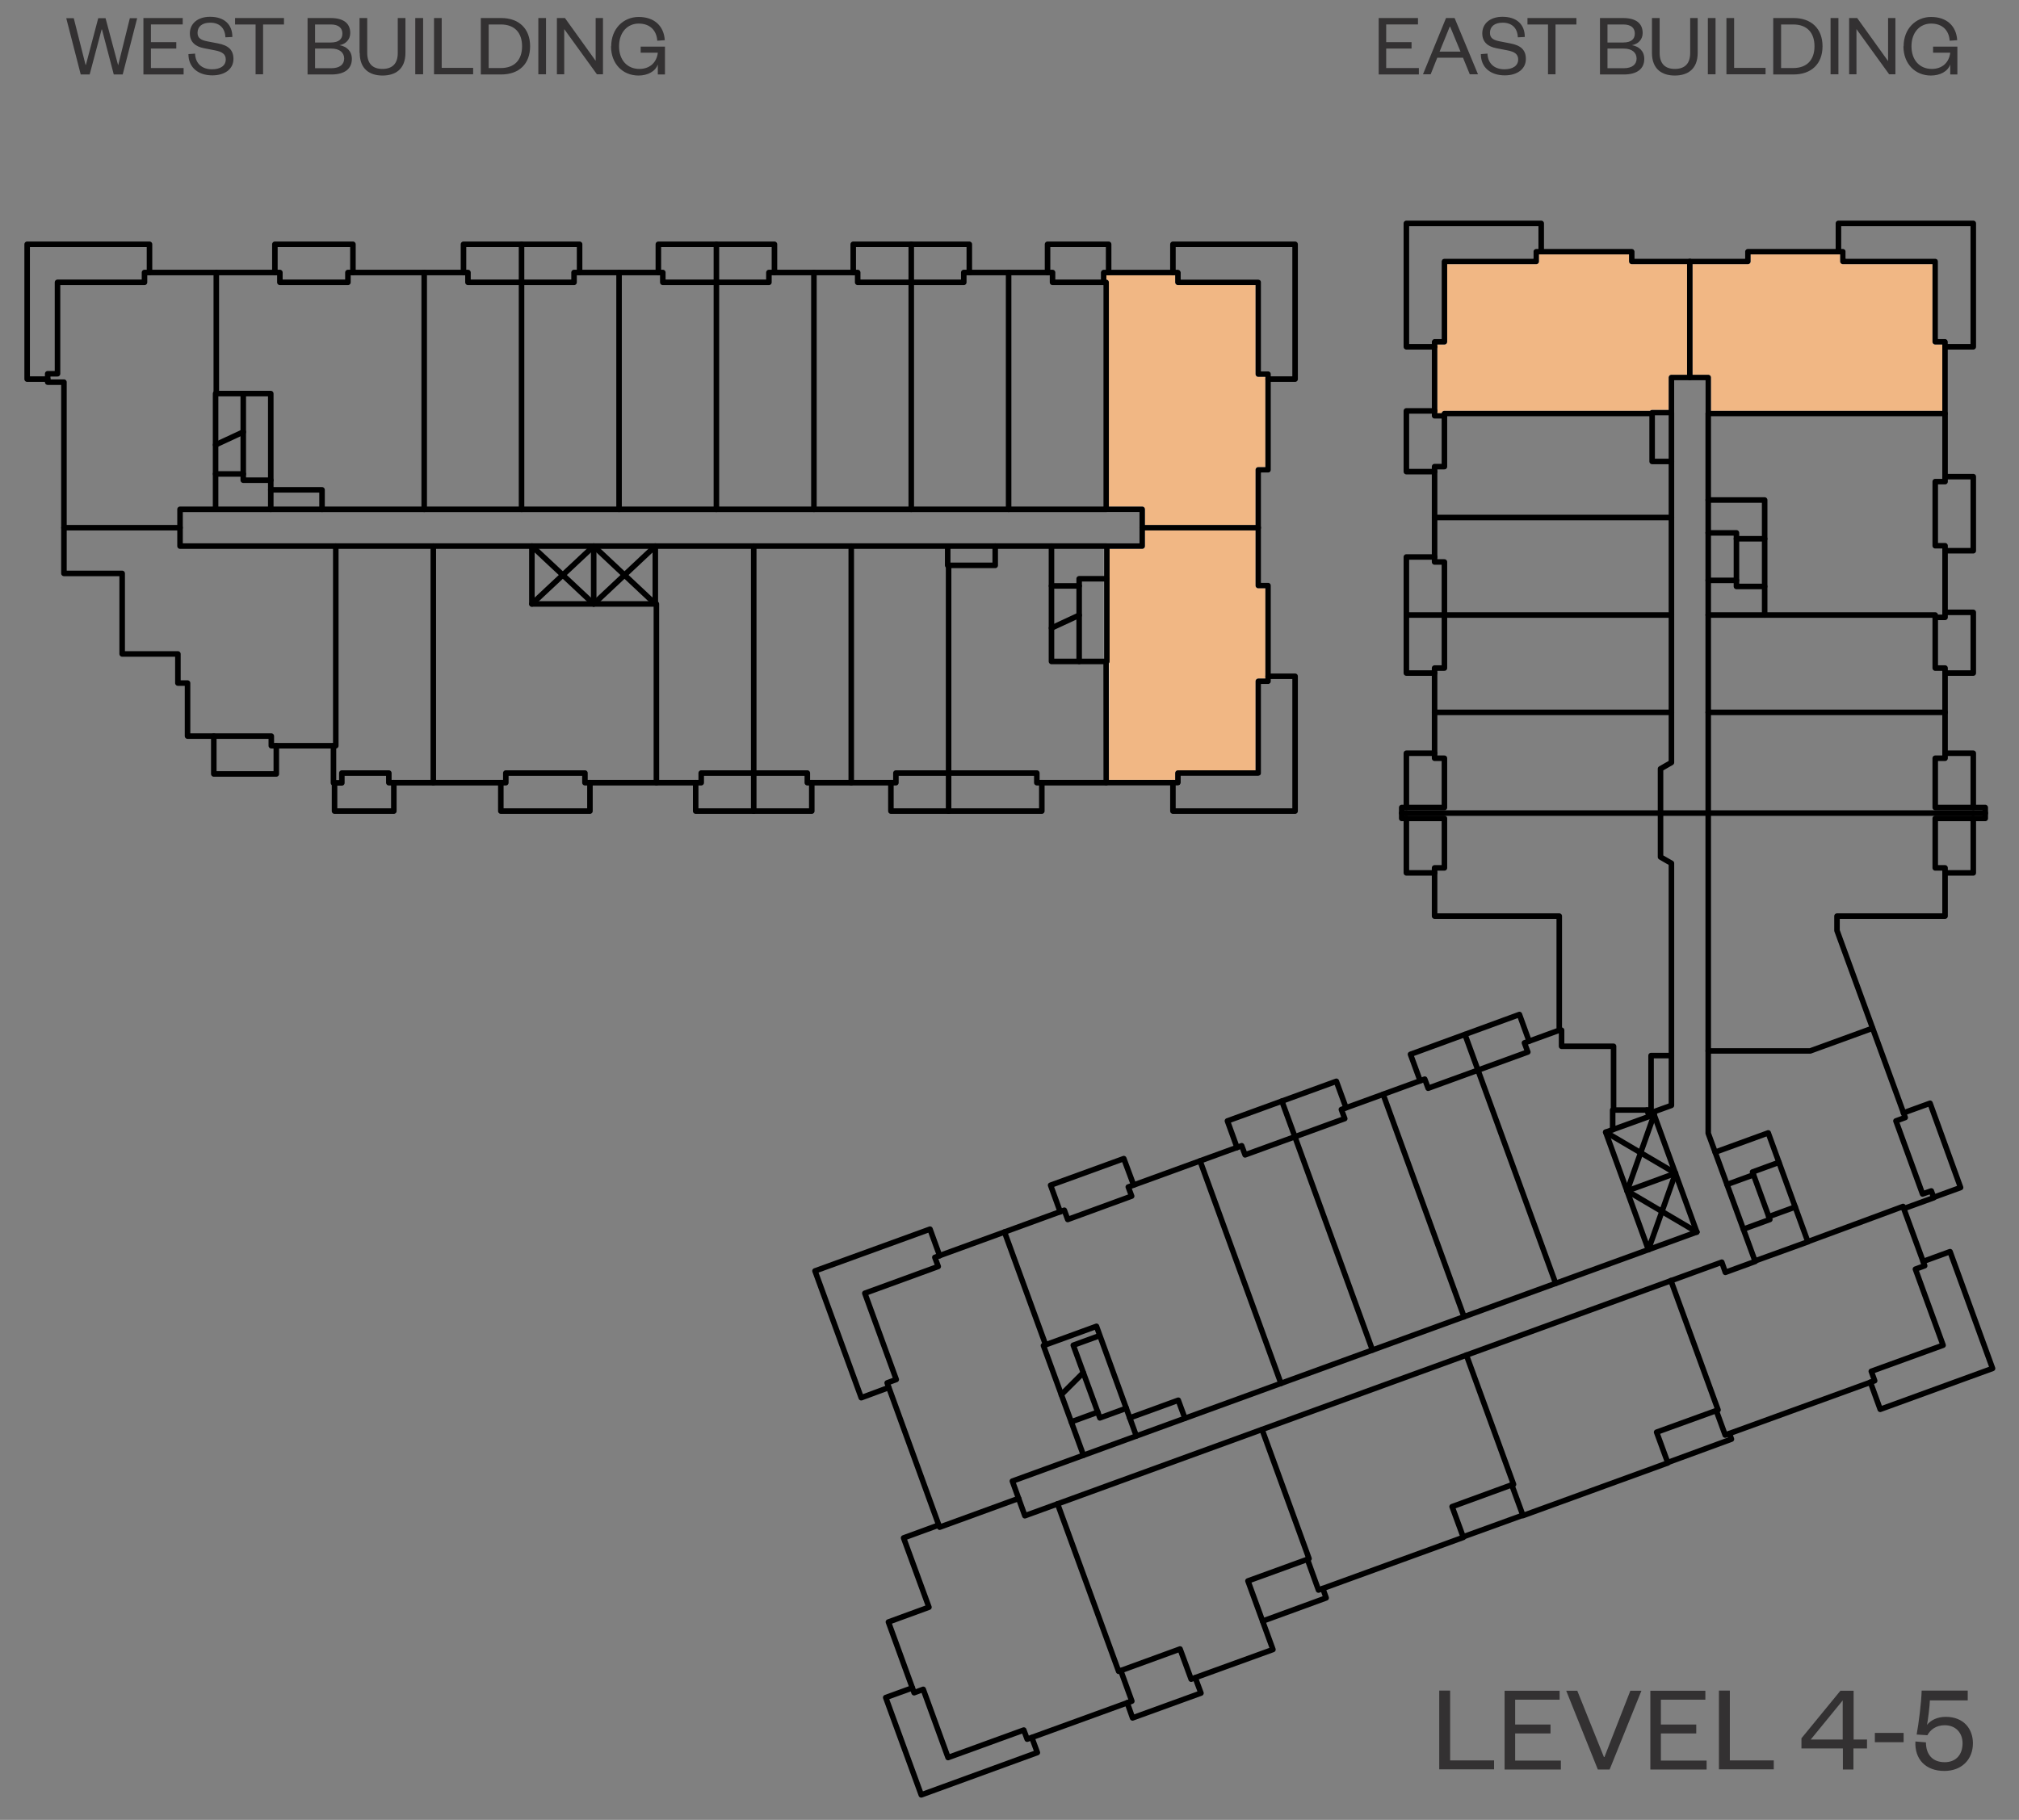 <?xml version="1.0" encoding="UTF-8"?><svg xmlns="http://www.w3.org/2000/svg" xmlns:xlink="http://www.w3.org/1999/xlink" viewBox="0 0 113.04 101.91"><rect x="0" y="0" width="113.04" height="101.91" fill="#808080" stroke="none"/><defs><style>.cls-1{isolation:isolate;}.cls-2{stroke:#ebebec;}.cls-2,.cls-3{stroke-width:.31px;}.cls-2,.cls-3,.cls-4,.cls-5{fill:none;}.cls-2,.cls-3,.cls-5{stroke-linecap:round;stroke-linejoin:round;}.cls-3,.cls-5{stroke:#000;}.cls-6{fill:#f1b784;fill-rule:evenodd;}.cls-7{clip-path:url(#clippath);}.cls-8{clip-path:url(#clippath-3);}.cls-9{clip-path:url(#clippath-5);}.cls-10{fill:#333132;}.cls-5{stroke-width:.47px;}</style><clipPath id="clippath"><rect class="cls-4" x="-483.35" y="-538.99" width="612" height="792"/></clipPath><clipPath id="clippath-3"><rect class="cls-4" x="-9.59" y="-135.79" width="138.24" height="388.8"/></clipPath><clipPath id="clippath-5"><rect class="cls-4" x="-467.51" y="-451.18" width="456.72" height="655.38"/></clipPath><clipPath id="clippath-7"><rect class="cls-4" x="-483.35" y="-538.99" width="612" height="792"/></clipPath></defs><g class="cls-1"><g id="Layer_1"><g class="cls-7"><polygon class="cls-6" points="108.35 14.64 103.18 14.64 103.18 14.09 97.86 14.09 97.86 14.64 94.61 14.64 94.61 21.14 95.64 21.14 95.64 23.16 108.9 23.16 108.9 19.14 108.35 19.14 108.35 14.64"/><polygon class="cls-2" points="108.35 14.64 103.18 14.64 103.18 14.09 97.86 14.09 97.86 14.64 94.61 14.64 94.61 21.14 95.64 21.14 95.64 23.16 108.9 23.16 108.9 19.14 108.35 19.14 108.35 14.64"/><polygon class="cls-6" points="94.61 14.64 91.36 14.64 91.36 14.09 86.01 14.09 86.01 14.64 80.87 14.64 80.87 19.14 80.32 19.14 80.32 23.29 80.87 23.29 80.87 23.16 92.5 23.16 92.5 23.11 93.58 23.11 93.58 21.14 94.61 21.14 94.61 14.64"/><polygon class="cls-2" points="94.61 14.64 91.36 14.64 91.36 14.09 86.01 14.09 86.01 14.64 80.87 14.64 80.87 19.14 80.32 19.14 80.32 23.29 80.87 23.29 80.87 23.16 92.5 23.16 92.5 23.11 93.58 23.11 93.58 21.14 94.61 21.14 94.61 14.64"/><polygon class="cls-6" points="70.45 29.55 63.95 29.55 63.95 30.58 61.96 30.58 61.96 37.04 61.93 43.83 65.94 43.83 65.94 43.29 70.45 43.29 70.45 38.15 71 38.15 71 32.79 70.45 32.79 70.45 29.55"/><polygon class="cls-2" points="70.45 29.55 63.95 29.55 63.95 30.58 61.96 30.58 61.96 37.04 61.93 43.83 65.95 43.83 65.95 43.29 70.45 43.29 70.45 38.15 71 38.15 71 32.79 70.45 32.79 70.45 29.55"/><polygon class="cls-6" points="70.45 26.31 71 26.31 71 20.95 70.45 20.95 70.45 15.81 65.94 15.81 65.94 15.26 61.79 15.26 61.79 15.81 61.93 15.81 61.93 28.52 63.95 28.52 63.95 29.55 70.45 29.55 70.45 26.31"/><polygon class="cls-2" points="70.45 26.31 71 26.31 71 20.95 70.45 20.95 70.45 15.81 65.95 15.81 65.95 15.26 61.79 15.26 61.79 15.81 61.93 15.81 61.93 28.52 63.95 28.52 63.95 29.55 70.45 29.55 70.45 26.31"/><line class="cls-3" x1="33.24" y1="33.82" x2="33.24" y2="30.58"/><polyline class="cls-3" points="36.69 33.82 33.24 30.58 29.78 33.82"/><polyline class="cls-3" points="36.69 30.58 33.24 33.82 29.78 30.58"/><line class="cls-3" x1="91.1" y1="66.69" x2="93.81" y2="65.7"/><polyline class="cls-3" points="92.29 69.98 93.81 65.7 89.9 63.4"/><polyline class="cls-3" points="95 68.99 91.1 66.69 92.61 62.42"/><polyline class="cls-3" points="2.67 21.23 1.52 21.23 1.52 13.68 8.37 13.68 8.37 15.26"/><polyline class="cls-3" points="15.39 15.26 15.39 13.68 19.76 13.68 19.76 15.26"/><polyline class="cls-3" points="25.95 15.26 25.95 13.68 32.45 13.68 32.45 15.26"/><line class="cls-3" x1="29.2" y1="13.68" x2="29.2" y2="15.81"/><polyline class="cls-3" points="71 37.87 72.51 37.87 72.51 45.42 65.67 45.42 65.67 43.83"/><polyline class="cls-3" points="58.33 43.83 58.33 45.42 49.88 45.42 49.88 43.83"/><line class="cls-3" x1="53.11" y1="43.29" x2="53.11" y2="45.42"/><polyline class="cls-3" points="45.45 43.83 45.45 45.42 38.95 45.42 38.95 43.83"/><line class="cls-3" x1="42.2" y1="43.29" x2="42.2" y2="45.42"/><polyline class="cls-3" points="33.03 43.83 33.03 45.42 28.04 45.42 28.04 43.83"/><polyline class="cls-3" points="22.05 43.83 22.05 45.42 18.73 45.42 18.73 43.84"/><polyline class="cls-3" points="15.47 41.76 15.47 43.34 11.97 43.34 11.97 41.22"/><polyline class="cls-3" points="15.16 26.89 13.62 26.89 13.62 22.04"/><line class="cls-3" x1="13.62" y1="26.54" x2="12.07" y2="26.54"/><line class="cls-3" x1="12.07" y1="24.91" x2="13.62" y2="24.19"/><polyline class="cls-3" points="61.96 32.41 60.42 32.41 60.42 37.04"/><line class="cls-3" x1="58.87" y1="35.17" x2="60.42" y2="34.45"/><line class="cls-3" x1="58.87" y1="32.81" x2="60.42" y2="32.81"/><polyline class="cls-3" points="57.77 97.3 58.08 98.14 51.58 100.51 49.59 95.06 51.08 94.52"/><polyline class="cls-3" points="49.76 77.7 48.22 78.27 45.63 71.17 52.07 68.83 52.61 70.32"/><polyline class="cls-3" points="59.36 67.86 58.82 66.37 62.92 64.88 63.47 66.36"/><polyline class="cls-3" points="69.26 64.26 68.72 62.77 74.82 60.55 75.36 62.03"/><line class="cls-3" x1="71.77" y1="61.66" x2="72.5" y2="63.66"/><polyline class="cls-3" points="79.51 60.52 78.97 59.04 85.07 56.81 85.61 58.3"/><line class="cls-3" x1="82.02" y1="57.93" x2="82.75" y2="59.93"/><polyline class="cls-3" points="80.32 48.88 78.74 48.88 78.74 45.83"/><polyline class="cls-3" points="80.32 42.18 78.74 42.18 78.74 45.22"/><polyline class="cls-3" points="80.32 37.69 78.74 37.69 78.74 31.19 80.32 31.19"/><line class="cls-3" x1="78.74" y1="34.44" x2="80.87" y2="34.44"/><polyline class="cls-3" points="108.9 26.69 110.48 26.69 110.48 30.84 108.9 30.84"/><polyline class="cls-3" points="108.9 34.29 110.48 34.29 110.48 37.69 108.9 37.69"/><polyline class="cls-3" points="108.9 42.18 110.48 42.18 110.48 45.22"/><polyline class="cls-3" points="110.48 45.83 110.48 48.88 108.9 48.88"/><polyline class="cls-3" points="106.57 62.32 108.06 61.78 109.77 66.5 108.26 67.05"/><polyline class="cls-3" points="107.67 70.64 109.18 70.09 111.56 76.63 105.27 78.92 104.72 77.4"/><polyline class="cls-3" points="66.92 93.95 67.24 94.81 63.41 96.2 63.11 95.35"/><line class="cls-3" x1="95.64" y1="45.53" x2="92.97" y2="45.53"/><line class="cls-3" x1="98.17" y1="65.79" x2="96.69" y2="66.33"/><polyline class="cls-3" points="99.6 65.09 98.12 65.63 99.09 68.29 97.61 68.83"/><line class="cls-3" x1="99.03" y1="68.13" x2="100.51" y2="67.59"/><polyline class="cls-3" points="61.44 74.84 60.09 75.33 61.58 79.4 63.06 78.86"/><line class="cls-3" x1="59.98" y1="79.62" x2="61.46" y2="79.08"/><line class="cls-3" x1="60.65" y1="76.87" x2="59.42" y2="78.1"/><polyline class="cls-3" points="98.8 32.84 97.22 32.84 97.22 29.84 95.64 29.84"/><line class="cls-3" x1="98.8" y1="30.17" x2="97.22" y2="30.17"/><line class="cls-3" x1="95.64" y1="32.5" x2="97.22" y2="32.5"/><line class="cls-3" x1="40.11" y1="15.81" x2="40.11" y2="13.68"/><polyline class="cls-3" points="93.37 81.9 96.94 80.59 96.83 80.28"/><line class="cls-3" x1="81.92" y1="86.06" x2="85.26" y2="84.85"/><polyline class="cls-3" points="74.06 88.95 74.25 89.48 70.69 90.78"/><polyline class="cls-3" points="102.93 14.09 102.93 12.51 110.48 12.51 110.48 19.42 108.9 19.42"/><polyline class="cls-3" points="80.32 19.42 78.74 19.42 78.74 12.51 86.29 12.51 86.29 14.09"/><polyline class="cls-3" points="80.32 23.01 78.74 23.01 78.74 26.41 80.32 26.41"/><polyline class="cls-3" points="36.86 15.26 36.86 13.68 43.36 13.68 43.36 15.26"/><line class="cls-3" x1="51.02" y1="15.81" x2="51.02" y2="13.68"/><polyline class="cls-3" points="47.77 15.26 47.77 13.68 54.27 13.68 54.27 15.26"/><polyline class="cls-3" points="58.65 15.26 58.65 13.68 62.07 13.68 62.07 15.26"/><polyline class="cls-3" points="65.67 15.26 65.67 13.68 72.51 13.68 72.51 21.23 71 21.23"/><polygon class="cls-3" points="2.67 21.4 2.67 20.93 3.22 20.93 3.22 15.81 8.09 15.81 8.09 15.26 15.67 15.26 15.67 15.81 19.48 15.81 19.48 15.26 26.2 15.26 26.2 15.81 32.14 15.81 32.14 15.26 37.11 15.26 37.11 15.81 43.05 15.81 43.05 15.26 48.02 15.26 48.02 15.81 53.96 15.81 53.96 15.26 58.93 15.26 58.93 15.81 61.79 15.81 61.79 15.26 65.95 15.26 65.95 15.81 70.45 15.81 70.45 20.95 71 20.95 71 26.31 70.45 26.31 70.45 32.79 71 32.79 71 38.15 70.45 38.15 70.45 43.29 65.95 43.29 65.95 43.83 58.05 43.83 58.05 43.29 50.16 43.29 50.16 43.83 45.2 43.83 45.2 43.29 39.26 43.29 39.26 43.83 32.75 43.83 32.75 43.29 28.32 43.29 28.32 43.83 21.77 43.83 21.77 43.29 19.14 43.29 19.14 43.84 18.67 43.84 18.67 41.76 15.19 41.76 15.19 41.22 10.5 41.22 10.5 38.25 9.96 38.25 9.96 36.62 6.84 36.62 6.84 32.11 3.58 32.11 3.58 21.4 2.67 21.4"/><rect class="cls-3" x="10.08" y="28.52" width="53.87" height="2.06"/><line class="cls-3" x1="10.08" y1="29.55" x2="3.58" y2="29.55"/><polyline class="cls-3" points="18.8 30.58 18.8 41.76 18.67 41.76"/><line class="cls-3" x1="24.26" y1="30.58" x2="24.26" y2="43.83"/><polyline class="cls-3" points="29.78 30.58 29.78 33.82 36.69 33.82 36.69 30.58"/><polyline class="cls-3" points="36.75 43.83 36.75 33.82 36.69 33.82"/><line class="cls-3" x1="42.2" y1="43.29" x2="42.2" y2="30.58"/><line class="cls-3" x1="47.66" y1="43.83" x2="47.66" y2="30.58"/><line class="cls-3" x1="53.11" y1="43.29" x2="53.11" y2="31.66"/><polyline class="cls-3" points="53.06 30.66 53.06 31.66 55.72 31.66 55.72 30.58"/><polyline class="cls-3" points="58.87 30.58 58.87 37.04 61.97 37.04 61.97 30.58"/><line class="cls-3" x1="61.93" y1="43.83" x2="61.93" y2="37.04"/><line class="cls-3" x1="70.45" y1="29.55" x2="63.95" y2="29.55"/><polyline class="cls-3" points="61.93 28.52 61.93 15.81 61.79 15.81"/><line class="cls-3" x1="56.47" y1="28.52" x2="56.47" y2="15.26"/><line class="cls-3" x1="51.02" y1="28.52" x2="51.02" y2="15.81"/><line class="cls-3" x1="45.57" y1="28.52" x2="45.57" y2="15.26"/><line class="cls-3" x1="40.11" y1="28.52" x2="40.11" y2="15.81"/><line class="cls-3" x1="34.66" y1="28.52" x2="34.66" y2="15.26"/><line class="cls-3" x1="29.2" y1="28.52" x2="29.2" y2="15.81"/><line class="cls-3" x1="23.75" y1="28.52" x2="23.75" y2="15.26"/><polyline class="cls-3" points="12.07 28.41 12.07 22.04 15.16 22.04 15.16 28.52"/><polyline class="cls-3" points="18.03 28.52 18.03 27.43 15.16 27.43"/><line class="cls-3" x1="12.11" y1="22.04" x2="12.11" y2="15.26"/><polygon class="cls-3" points="80.87 14.64 86.01 14.64 86.01 14.09 91.36 14.09 91.36 14.64 97.86 14.64 97.86 14.09 103.18 14.09 103.18 14.64 108.35 14.64 108.35 19.14 108.9 19.14 108.9 26.97 108.35 26.97 108.35 30.56 108.9 30.56 108.9 34.57 108.35 34.57 108.35 37.41 108.9 37.41 108.9 42.46 108.35 42.46 108.35 45.22 111.15 45.22 111.15 45.83 108.35 45.83 108.35 48.6 108.9 48.6 108.9 51.3 102.85 51.3 102.85 52.1 102.85 52.11 106.67 62.58 106.15 62.77 107.64 66.86 108.13 66.69 108.27 67.07 106.59 67.68 107.76 70.88 107.24 71.07 108.79 75.33 104.77 76.79 104.96 77.32 96.59 80.36 96.09 78.99 92.75 80.2 93.38 81.92 85.27 84.87 84.64 83.15 81.3 84.37 81.93 86.09 73.82 89.04 73.2 87.32 69.87 88.53 71.27 92.37 66.69 94.03 66.07 92.34 62.75 93.55 63.37 95.26 57.51 97.39 57.32 96.88 53.08 98.42 51.69 94.6 51.18 94.79 49.74 90.83 52.01 90 50.59 86.12 52.56 85.4 49.67 77.44 50.18 77.25 48.42 72.42 52.53 70.92 52.34 70.41 59.59 67.77 59.78 68.29 63.36 66.98 63.17 66.47 69.52 64.16 69.71 64.67 75.29 62.64 75.1 62.13 79.77 60.43 79.96 60.94 85.54 58.91 85.35 58.4 87.3 57.69 87.3 51.3 80.32 51.3 80.32 48.6 80.87 48.6 80.87 45.83 78.48 45.83 78.48 45.22 80.87 45.22 80.87 42.46 80.32 42.46 80.32 37.41 80.87 37.41 80.87 31.47 80.32 31.47 80.32 26.13 80.87 26.13 80.87 23.29 80.32 23.29 80.32 19.14 80.87 19.14 80.87 14.64"/><polyline class="cls-3" points="95 68.99 92.61 62.42 89.9 63.4 92.29 69.98"/><polyline class="cls-3" points="90.29 63.26 90.29 62.16 92.21 62.16 92.34 62.51"/><polyline class="cls-3" points="92.61 62.42 92.56 62.27 93.58 61.9 93.58 48.34 93.33 48.2 92.97 47.99 92.97 43.05 93.58 42.7 93.58 21.14 95.64 21.14 95.64 63.46 98.27 70.64 96.6 71.25 96.4 70.68 57.38 84.88 56.68 82.94 95 68.99"/><polyline class="cls-3" points="93.58 59.11 92.44 59.11 92.44 62.16 92.21 62.16"/><polyline class="cls-3" points="93.58 23.11 92.5 23.11 92.5 25.84 93.58 25.84"/><polyline class="cls-3" points="95.64 28 98.8 28 98.8 34.44 95.64 34.44"/><polyline class="cls-3" points="96.03 64.52 99 63.44 101.22 69.54 98.26 70.61"/><polyline class="cls-3" points="60.66 81.49 58.42 75.35 61.39 74.27 63.62 80.41"/><polyline class="cls-3" points="66.34 79.42 65.97 78.41 63.25 79.4"/><line class="cls-3" x1="94.61" y1="21.14" x2="94.61" y2="14.64"/><line class="cls-3" x1="95.64" y1="23.16" x2="108.9" y2="23.16"/><polyline class="cls-3" points="108.35 34.57 108.35 34.44 98.8 34.44"/><line class="cls-3" x1="108.9" y1="39.89" x2="95.64" y2="39.89"/><line class="cls-3" x1="95.64" y1="45.53" x2="111.15" y2="45.53"/><line class="cls-3" x1="78.48" y1="45.53" x2="92.97" y2="45.53"/><polyline class="cls-3" points="95.64 58.85 101.35 58.85 104.84 57.58"/><polyline class="cls-3" points="106.6 67.68 106.55 67.56 101.22 69.53"/><polyline class="cls-3" points="62.75 93.55 62.63 93.59 59.21 84.21"/><polyline class="cls-3" points="52.56 85.4 52.61 85.52 57.03 83.91"/><line class="cls-3" x1="56.24" y1="68.99" x2="58.54" y2="75.3"/><line class="cls-3" x1="67.19" y1="65.01" x2="71.72" y2="77.47"/><line class="cls-3" x1="72.5" y1="63.66" x2="76.84" y2="75.6"/><line class="cls-3" x1="77.44" y1="61.28" x2="81.97" y2="73.74"/><line class="cls-3" x1="82.75" y1="59.93" x2="87.1" y2="71.87"/><polyline class="cls-3" points="87.3 57.69 87.43 57.69 87.43 58.59 90.34 58.59 90.34 62.16"/><line class="cls-3" x1="80.32" y1="39.89" x2="93.58" y2="39.89"/><line class="cls-3" x1="80.87" y1="34.44" x2="93.58" y2="34.44"/><line class="cls-3" x1="80.32" y1="28.98" x2="93.58" y2="28.98"/><polyline class="cls-3" points="80.87 23.29 80.87 23.16 92.5 23.16"/><polyline class="cls-3" points="73.2 87.32 73.29 87.28 70.66 80.05"/><polyline class="cls-3" points="84.64 83.15 84.74 83.12 82.1 75.88"/><polyline class="cls-3" points="96.09 78.99 96.19 78.95 93.55 71.71"/><g class="cls-8"><rect class="cls-3" x="-311.09" y="-325.87" width="450.14" height="582.54"/></g><g><path class="cls-10" d="M81.19,94.67v3.91h2.46v.5h-3.07v-4.41h.61Z"/><path class="cls-10" d="M87.39,99.09h-3.15v-4.41h3.08v.5h-2.49v1.39h1.98v.5h-1.98v1.52h2.56v.5Z"/><path class="cls-10" d="M89.46,99.09l-1.77-4.41h.62l1.49,3.71h.03l1.45-3.71h.62l-1.78,4.41h-.66Z"/><path class="cls-10" d="M95.55,99.09h-3.15v-4.41h3.08v.5h-2.49v1.39h1.98v.5h-1.98v1.52h2.56v.5Z"/><path class="cls-10" d="M96.85,94.67v3.91h2.46v.5h-3.07v-4.41h.61Z"/><path class="cls-10" d="M103.77,97.41h.76v.5h-.76v1.18h-.59v-1.18h-2.32v-.57l2.18-2.66h.74v2.74Zm-2.39,0h1.79v-2.19l-1.79,2.19Z"/><path class="cls-10" d="M104.97,97.04h1.61v.52h-1.61v-.52Z"/><path class="cls-10" d="M110.17,95.22h-2.12c0,.24-.11,1.14-.16,1.37,.2-.25,.56-.45,1.05-.45,1,0,1.52,.67,1.52,1.48,0,.92-.64,1.55-1.6,1.55-1.06,0-1.67-.67-1.62-1.65l.59,.05c0,.67,.36,1.11,1.05,1.11,.62,0,1-.41,1-1.06,0-.58-.38-1.01-1-1.01-.49,0-.81,.26-.97,.56l-.6-.04c.11-.61,.26-1.74,.28-2.46h2.58v.55Z"/></g><g class="cls-9"><rect class="cls-5" x="-475.2" y="-551.26" width="678.3" height="877.8"/></g><g><path class="cls-10" d="M6.6,3.64h.02l.65-2.62h.41l-.81,3.15h-.5l-.66-2.52h-.02l-.67,2.52h-.5l-.81-3.15h.42l.66,2.61h.02l.69-2.61h.41l.7,2.62Z"/><path class="cls-10" d="M10.28,4.17h-2.25V1.01h2.2v.36h-1.78v.99h1.42v.36h-1.42v1.09h1.83v.36Z"/><path class="cls-10" d="M10.92,3.01c.03,.58,.42,.87,.95,.87,.47,0,.77-.2,.77-.55,0-.29-.19-.43-.6-.51l-.62-.12c-.47-.09-.79-.34-.79-.83,0-.55,.44-.93,1.13-.93,.79,0,1.25,.42,1.25,1.13l-.39,.02c-.02-.52-.33-.82-.85-.82-.46,0-.71,.22-.71,.57,0,.31,.21,.41,.57,.48l.57,.11c.58,.11,.87,.36,.87,.87,0,.58-.5,.92-1.18,.92-.78,0-1.34-.43-1.34-1.19l.39-.03Z"/><path class="cls-10" d="M14.31,4.17V1.37h-1.15v-.36h2.74v.36h-1.17v2.79h-.43Z"/><path class="cls-10" d="M18.56,4.17h-1.34V1.01h1.29c.78,0,1.1,.34,1.1,.84,0,.37-.26,.62-.6,.68,.39,.07,.69,.32,.69,.77,0,.55-.4,.87-1.14,.87Zm-.92-1.79h.88c.46,0,.65-.2,.65-.5s-.2-.51-.65-.51h-.88v1.01Zm0,.34v1.1h.91c.47,0,.72-.21,.72-.54s-.25-.56-.72-.56h-.91Z"/><path class="cls-10" d="M20.13,2.96V1.01h.43v1.95c0,.6,.3,.9,.85,.9s.86-.29,.86-.89V1.01h.43v1.95c0,.92-.57,1.27-1.28,1.27s-1.28-.35-1.28-1.27Z"/><path class="cls-10" d="M23.69,1.01v3.15h-.44V1.01h.44Z"/><path class="cls-10" d="M24.73,1.01V3.8h1.76v.36h-2.19V1.01h.44Z"/><path class="cls-10" d="M26.92,1.01h1.14c.99,0,1.62,.59,1.62,1.58s-.62,1.58-1.62,1.58h-1.14V1.01Zm1.12,2.8c.77,0,1.19-.46,1.19-1.22s-.42-1.22-1.19-1.22h-.68V3.81h.68Z"/><path class="cls-10" d="M30.57,1.01v3.15h-.43V1.01h.43Z"/><path class="cls-10" d="M33.35,3.43V1.01h.41v3.15h-.34l-1.83-2.53v2.53h-.41V1.01h.45l1.73,2.41Z"/><path class="cls-10" d="M34.22,2.59c0-.97,.67-1.64,1.54-1.64s1.41,.5,1.46,1.3l-.42,.03c-.04-.58-.41-.96-1.04-.96s-1.1,.49-1.1,1.27,.46,1.27,1.14,1.27c.59,0,.97-.37,1.03-.91h-.96v-.34h1.36v1.56h-.4v-.56c-.14,.4-.58,.62-1.08,.62-.89,0-1.54-.66-1.54-1.64Z"/></g><g><path class="cls-10" d="M79.44,4.17h-2.25V1.01h2.2v.36h-1.78v.99h1.42v.36h-1.42v1.09h1.83v.36Z"/><path class="cls-10" d="M81.44,1.01l1.31,3.15h-.46l-.38-.93h-1.44l-.37,.93h-.43l1.29-3.15h.47Zm-.83,1.88h1.16l-.58-1.4h-.02l-.57,1.4Z"/><path class="cls-10" d="M83.28,3.01c.03,.58,.42,.87,.95,.87,.47,0,.77-.2,.77-.55,0-.29-.19-.43-.6-.51l-.62-.12c-.47-.09-.79-.34-.79-.83,0-.55,.44-.93,1.13-.93,.79,0,1.25,.42,1.25,1.13l-.39,.02c-.02-.52-.33-.82-.85-.82-.46,0-.71,.22-.71,.57,0,.31,.21,.41,.57,.48l.57,.11c.58,.11,.87,.36,.87,.87,0,.58-.5,.92-1.18,.92-.78,0-1.34-.43-1.34-1.19l.39-.03Z"/><path class="cls-10" d="M86.67,4.17V1.37h-1.15v-.36h2.74v.36h-1.17v2.79h-.43Z"/><path class="cls-10" d="M90.92,4.17h-1.34V1.01h1.29c.78,0,1.1,.34,1.1,.84,0,.37-.26,.62-.6,.68,.39,.07,.69,.32,.69,.77,0,.55-.4,.87-1.14,.87Zm-.92-1.79h.88c.46,0,.65-.2,.65-.5s-.19-.51-.65-.51h-.88v1.01Zm0,.34v1.1h.91c.47,0,.72-.21,.72-.54s-.25-.56-.72-.56h-.91Z"/><path class="cls-10" d="M92.49,2.96V1.01h.43v1.95c0,.6,.3,.9,.85,.9s.86-.29,.86-.89V1.01h.42v1.95c0,.92-.57,1.27-1.28,1.27s-1.28-.35-1.28-1.27Z"/><path class="cls-10" d="M96.05,1.01v3.15h-.43V1.01h.43Z"/><path class="cls-10" d="M97.09,1.01V3.8h1.76v.36h-2.19V1.01h.43Z"/><path class="cls-10" d="M99.28,1.01h1.14c.99,0,1.62,.59,1.62,1.58s-.63,1.58-1.62,1.58h-1.14V1.01Zm1.12,2.8c.77,0,1.19-.46,1.19-1.22s-.42-1.22-1.19-1.22h-.68V3.81h.68Z"/><path class="cls-10" d="M102.93,1.01v3.15h-.44V1.01h.44Z"/><path class="cls-10" d="M105.71,3.43V1.01h.41v3.15h-.35l-1.83-2.53v2.53h-.41V1.01h.45l1.73,2.41Z"/><path class="cls-10" d="M106.58,2.59c0-.97,.67-1.64,1.54-1.64s1.41,.5,1.46,1.3l-.42,.03c-.04-.58-.41-.96-1.04-.96s-1.1,.49-1.1,1.27,.46,1.27,1.14,1.27c.59,0,.97-.37,1.03-.91h-.96v-.34h1.36v1.56h-.4v-.56c-.14,.4-.58,.62-1.08,.62-.89,0-1.54-.66-1.54-1.64Z"/></g></g></g></g></svg>